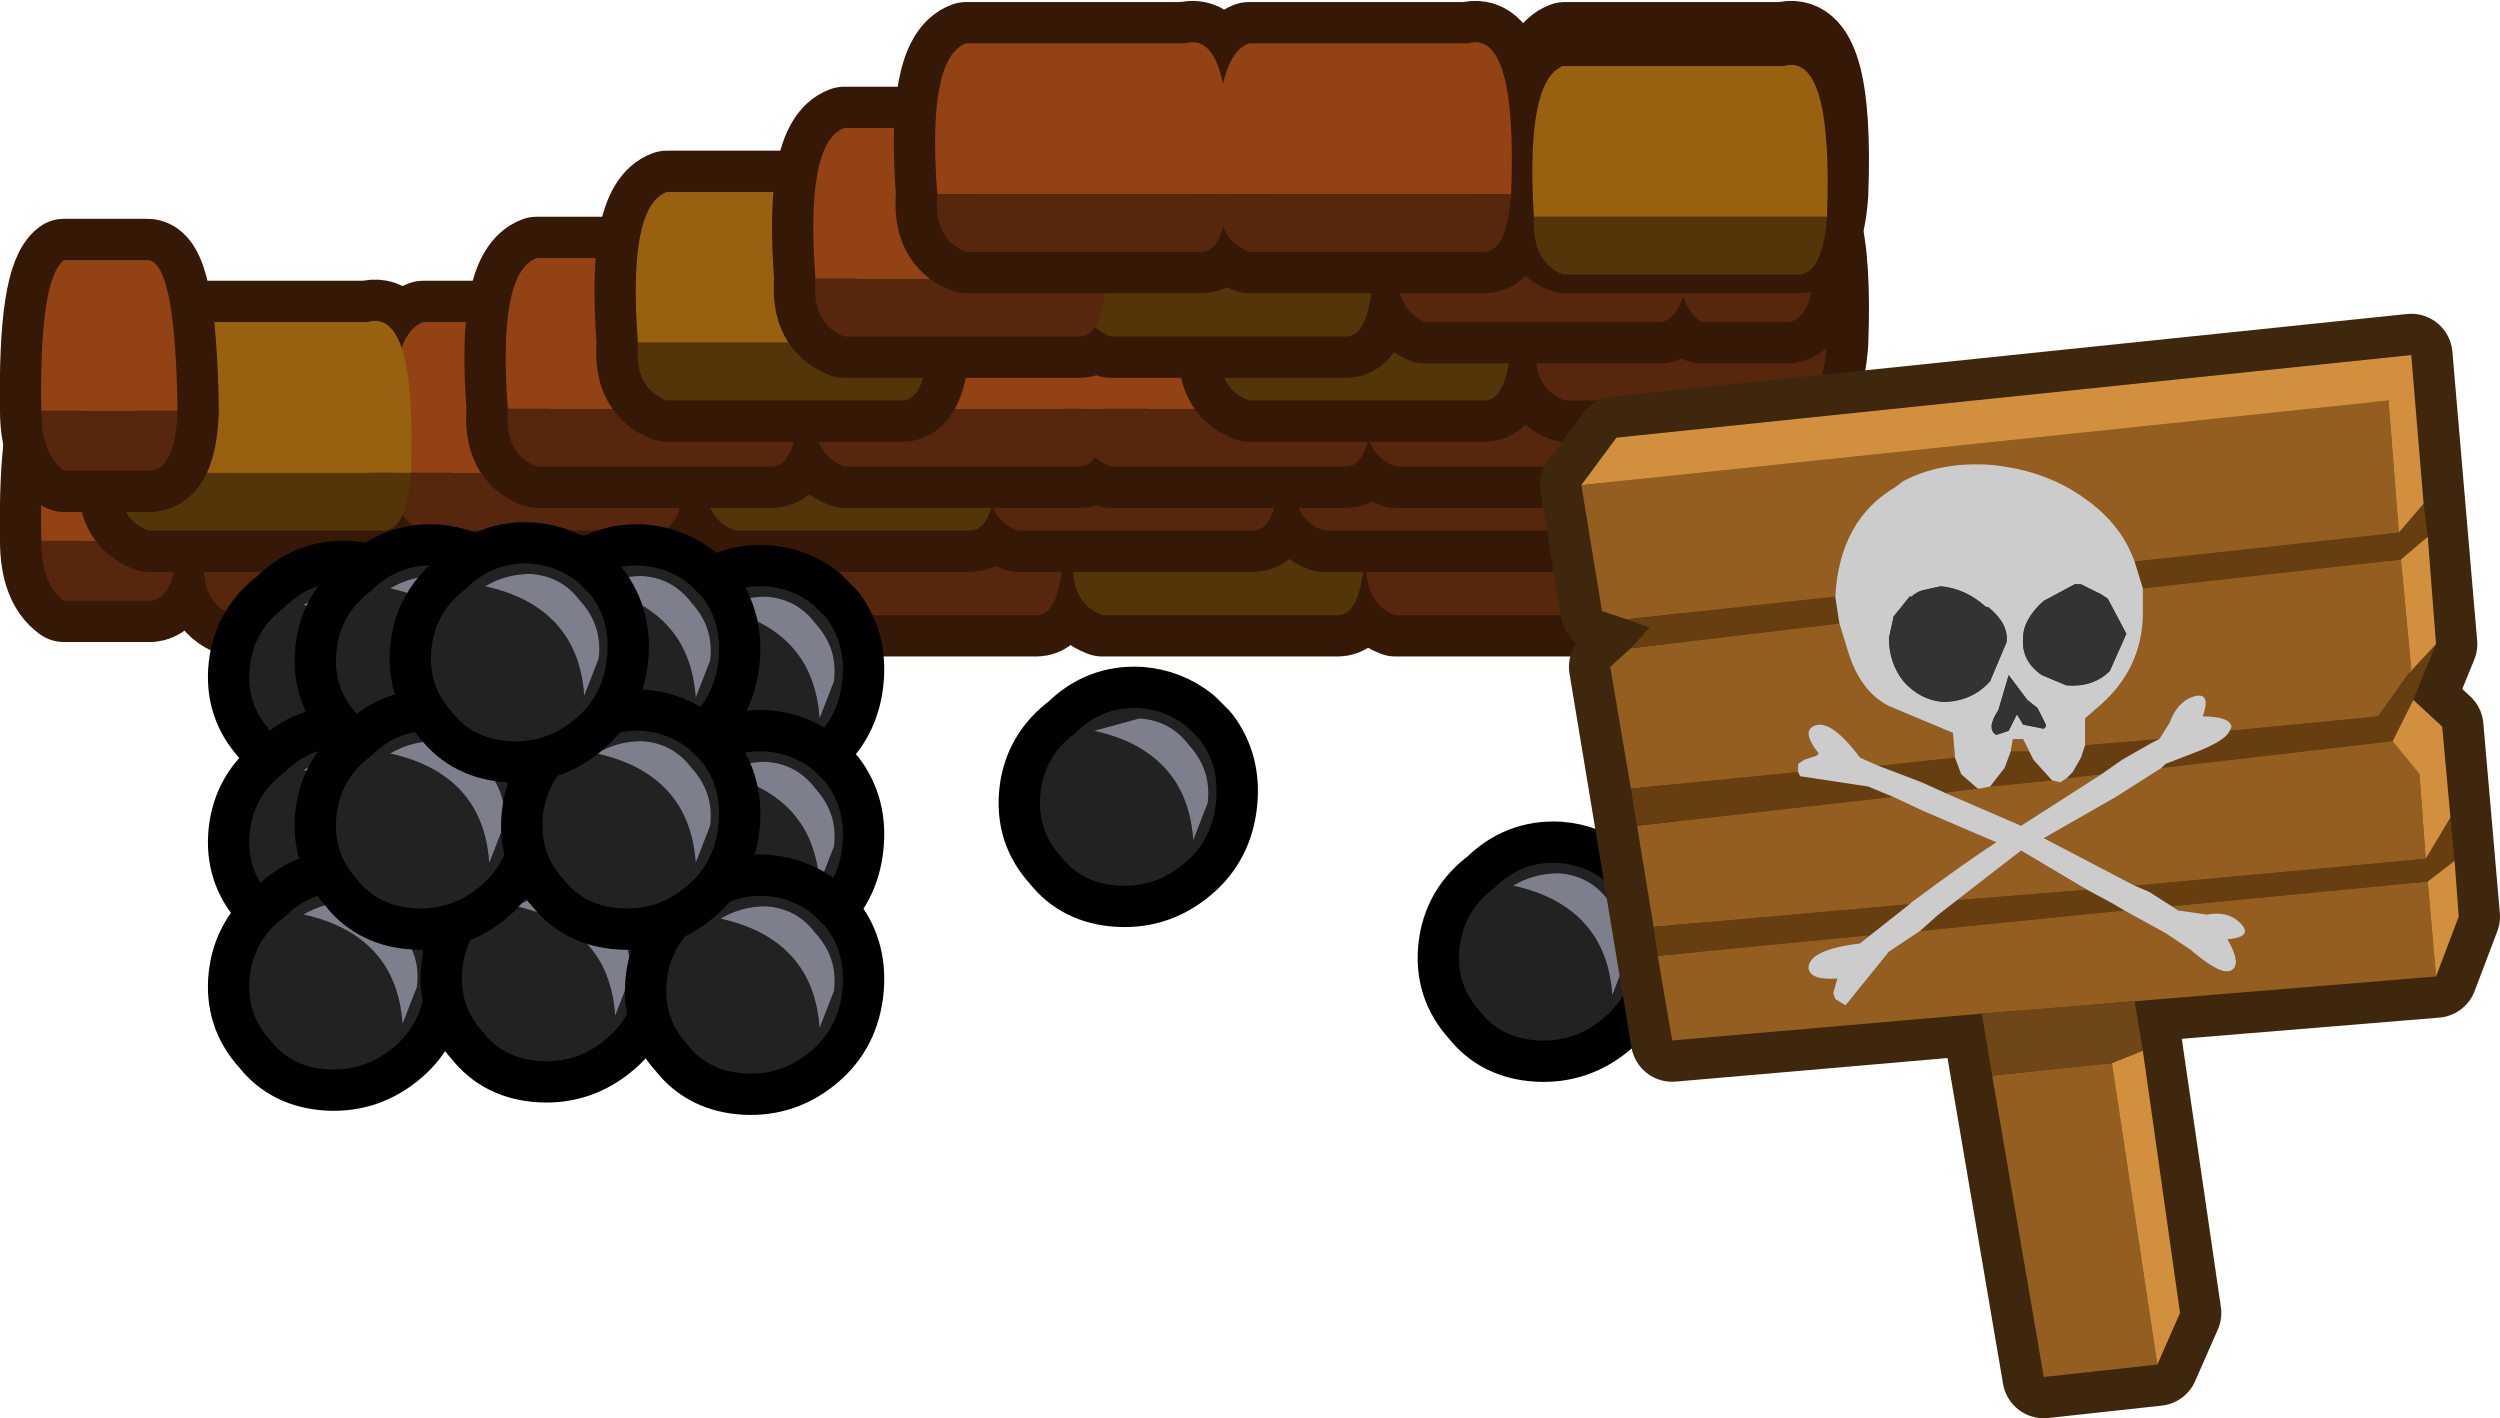 <?xml version="1.0" encoding="UTF-8" standalone="no"?>
<svg xmlns:xlink="http://www.w3.org/1999/xlink" height="34.35px" width="60.55px" xmlns="http://www.w3.org/2000/svg">
  <g transform="matrix(1.0, 0.0, 0.0, 1.0, -1.75, -28.9)">
    <path d="M41.9 42.4 Q41.8 43.8 41.25 43.8 L35.55 43.8 Q34.75 43.5 34.85 42.4 34.6 39.1 35.55 38.75 L40.85 38.75 Q42.05 38.4 41.9 42.4" fill="#934313" fill-rule="evenodd" stroke="none"/>
    <path d="M41.9 42.4 Q41.8 43.8 41.25 43.8 L35.55 43.8 Q34.75 43.5 34.85 42.4 34.6 39.1 35.55 38.75 L40.85 38.75 Q42.05 38.4 41.9 42.4 Z" fill="none" stroke="#351806" stroke-linecap="round" stroke-linejoin="round" stroke-width="2.0"/>
    <path d="M34.8 42.4 Q34.7 43.8 34.15 43.8 L28.45 43.8 Q27.65 43.5 27.75 42.4 27.5 39.1 28.45 38.75 L33.75 38.75 Q34.95 38.4 34.8 42.4" fill="#934313" fill-rule="evenodd" stroke="none"/>
    <path d="M34.8 42.4 Q34.7 43.8 34.15 43.8 L28.45 43.8 Q27.65 43.5 27.75 42.4 27.5 39.1 28.45 38.75 L33.75 38.75 Q34.95 38.4 34.8 42.4 Z" fill="none" stroke="#351806" stroke-linecap="round" stroke-linejoin="round" stroke-width="2.0"/>
    <path d="M21.1 42.4 Q21.0 43.8 20.45 43.8 L14.75 43.8 Q13.95 43.5 14.05 42.4 13.8 39.1 14.75 38.75 L20.05 38.75 Q21.25 38.4 21.1 42.4" fill="#934313" fill-rule="evenodd" stroke="none"/>
    <path d="M21.1 42.4 Q21.0 43.8 20.45 43.8 L14.75 43.8 Q13.95 43.5 14.05 42.4 13.8 39.1 14.75 38.75 L20.05 38.75 Q21.25 38.4 21.1 42.4 Z" fill="none" stroke="#351806" stroke-linecap="round" stroke-linejoin="round" stroke-width="2.0"/>
    <path d="M27.5 42.4 Q27.4 43.8 26.85 43.8 L21.15 43.8 Q20.35 43.5 20.45 42.4 20.2 39.1 21.15 38.75 L26.45 38.75 Q27.65 38.4 27.5 42.4" fill="#934313" fill-rule="evenodd" stroke="none"/>
    <path d="M27.5 42.4 Q27.4 43.8 26.85 43.8 L21.15 43.8 Q20.35 43.5 20.45 42.4 20.2 39.1 21.15 38.75 L26.45 38.75 Q27.65 38.4 27.5 42.4 Z" fill="none" stroke="#351806" stroke-linecap="round" stroke-linejoin="round" stroke-width="2.0"/>
    <path d="M44.65 43.45 L42.55 43.45 Q42.0 43.05 42.0 42.0 41.95 38.8 42.55 38.35 L44.55 38.35 Q45.25 38.3 45.3 42.0 45.25 43.4 44.65 43.45" fill="#934313" fill-rule="evenodd" stroke="none"/>
    <path d="M44.65 43.45 L42.55 43.45 Q42.0 43.05 42.0 42.0 41.95 38.8 42.55 38.35 L44.55 38.35 Q45.25 38.3 45.3 42.0 45.25 43.4 44.65 43.45 Z" fill="none" stroke="#351806" stroke-linecap="round" stroke-linejoin="round" stroke-width="2.0"/>
    <path d="M13.75 42.4 Q13.65 43.8 13.1 43.8 L7.4 43.8 Q6.6 43.5 6.7 42.4 6.45 39.1 7.4 38.75 L12.7 38.75 Q13.9 38.4 13.75 42.4" fill="#934313" fill-rule="evenodd" stroke="none"/>
    <path d="M13.75 42.4 Q13.65 43.8 13.1 43.8 L7.4 43.8 Q6.6 43.5 6.7 42.4 6.45 39.1 7.4 38.75 L12.7 38.75 Q13.9 38.4 13.75 42.4 Z" fill="none" stroke="#351806" stroke-linecap="round" stroke-linejoin="round" stroke-width="2.0"/>
    <path d="M5.4 43.45 L3.3 43.45 Q2.75 43.05 2.75 42.0 2.7 38.8 3.3 38.35 L5.3 38.35 Q6.0 38.3 6.05 42.0 6.0 43.4 5.4 43.45" fill="#934313" fill-rule="evenodd" stroke="none"/>
    <path d="M5.4 43.45 L3.3 43.45 Q2.75 43.05 2.75 42.0 2.7 38.8 3.3 38.35 L5.3 38.35 Q6.0 38.3 6.05 42.0 6.0 43.4 5.4 43.45 Z" fill="none" stroke="#351806" stroke-linecap="round" stroke-linejoin="round" stroke-width="2.0"/>
    <path d="M41.9 42.4 Q41.8 43.8 41.25 43.8 L35.55 43.8 Q34.75 43.5 34.85 42.4 L41.9 42.4" fill="#56270c" fill-rule="evenodd" stroke="none"/>
    <path d="M34.85 42.4 Q34.6 39.1 35.55 38.75 L40.85 38.75 Q42.05 38.4 41.9 42.4 L34.85 42.4" fill="#934313" fill-rule="evenodd" stroke="none"/>
    <path d="M34.8 42.4 Q34.7 43.8 34.15 43.8 L28.45 43.8 Q27.65 43.5 27.75 42.4 L34.8 42.4" fill="#533509" fill-rule="evenodd" stroke="none"/>
    <path d="M27.75 42.4 Q27.5 39.1 28.45 38.75 L33.75 38.75 Q34.95 38.4 34.8 42.4 L27.75 42.4" fill="#97610f" fill-rule="evenodd" stroke="none"/>
    <path d="M21.1 42.4 Q21.0 43.8 20.45 43.8 L14.75 43.8 Q13.95 43.5 14.05 42.4 L21.1 42.4" fill="#533509" fill-rule="evenodd" stroke="none"/>
    <path d="M14.05 42.4 Q13.8 39.1 14.75 38.75 L20.05 38.75 Q21.25 38.4 21.1 42.4 L14.05 42.4" fill="#97610f" fill-rule="evenodd" stroke="none"/>
    <path d="M27.5 42.4 Q27.4 43.8 26.85 43.8 L21.15 43.8 Q20.35 43.5 20.45 42.4 L27.5 42.4" fill="#56270c" fill-rule="evenodd" stroke="none"/>
    <path d="M20.45 42.4 Q20.2 39.1 21.15 38.75 L26.45 38.75 Q27.65 38.4 27.5 42.4 L20.45 42.4" fill="#934313" fill-rule="evenodd" stroke="none"/>
    <path d="M45.3 42.0 Q45.25 43.4 44.65 43.45 L42.55 43.45 Q42.0 43.05 42.0 42.0 L45.3 42.0" fill="#56270c" fill-rule="evenodd" stroke="none"/>
    <path d="M42.0 42.0 Q41.95 38.8 42.55 38.35 L44.55 38.35 Q45.25 38.3 45.3 42.0 L42.0 42.0" fill="#934313" fill-rule="evenodd" stroke="none"/>
    <path d="M13.75 42.4 Q13.65 43.8 13.1 43.8 L7.4 43.8 Q6.6 43.5 6.7 42.4 L13.75 42.4" fill="#56270c" fill-rule="evenodd" stroke="none"/>
    <path d="M6.7 42.4 Q6.45 39.1 7.4 38.75 L12.7 38.75 Q13.9 38.4 13.75 42.4 L6.7 42.4" fill="#934313" fill-rule="evenodd" stroke="none"/>
    <path d="M6.05 42.0 Q6.0 43.4 5.4 43.45 L3.3 43.45 Q2.75 43.05 2.75 42.0 L6.05 42.0" fill="#56270c" fill-rule="evenodd" stroke="none"/>
    <path d="M2.75 42.0 Q2.7 38.8 3.3 38.35 L5.3 38.35 Q6.0 38.3 6.05 42.0 L2.75 42.0" fill="#934313" fill-rule="evenodd" stroke="none"/>
    <path d="M45.2 40.35 Q45.1 41.75 44.65 41.75 L40.3 41.75 Q39.7 41.45 39.75 40.35 39.55 37.05 40.3 36.7 L44.4 36.7 Q45.3 36.35 45.2 40.35" fill="#934313" fill-rule="evenodd" stroke="none"/>
    <path d="M45.2 40.35 Q45.1 41.75 44.65 41.75 L40.3 41.75 Q39.7 41.45 39.75 40.35 39.55 37.05 40.3 36.7 L44.4 36.7 Q45.3 36.35 45.2 40.35 Z" fill="none" stroke="#351806" stroke-linecap="round" stroke-linejoin="round" stroke-width="2.0"/>
    <path d="M40.15 40.35 Q40.05 41.75 39.5 41.75 L33.8 41.75 Q33.0 41.45 33.1 40.35 32.85 37.05 33.8 36.7 L39.1 36.7 Q40.3 36.35 40.15 40.35" fill="#934313" fill-rule="evenodd" stroke="none"/>
    <path d="M40.15 40.35 Q40.05 41.75 39.5 41.75 L33.8 41.75 Q33.0 41.45 33.1 40.35 32.85 37.05 33.8 36.7 L39.1 36.7 Q40.3 36.35 40.15 40.35 Z" fill="none" stroke="#351806" stroke-linecap="round" stroke-linejoin="round" stroke-width="2.0"/>
    <path d="M32.75 40.35 Q32.65 41.75 32.1 41.75 L26.4 41.75 Q25.6 41.45 25.7 40.35 25.45 37.05 26.4 36.7 L31.7 36.7 Q32.9 36.35 32.75 40.35" fill="#934313" fill-rule="evenodd" stroke="none"/>
    <path d="M32.75 40.35 Q32.65 41.75 32.1 41.75 L26.4 41.75 Q25.6 41.45 25.7 40.35 25.45 37.05 26.4 36.7 L31.7 36.7 Q32.9 36.35 32.75 40.35 Z" fill="none" stroke="#351806" stroke-linecap="round" stroke-linejoin="round" stroke-width="2.0"/>
    <path d="M18.35 40.35 Q18.25 41.75 17.7 41.75 L12.0 41.75 Q11.2 41.45 11.3 40.35 11.05 37.05 12.0 36.7 L17.3 36.7 Q18.5 36.35 18.35 40.35" fill="#934313" fill-rule="evenodd" stroke="none"/>
    <path d="M18.35 40.35 Q18.25 41.75 17.7 41.75 L12.0 41.75 Q11.2 41.45 11.3 40.35 11.05 37.05 12.0 36.7 L17.3 36.7 Q18.5 36.35 18.35 40.35 Z" fill="none" stroke="#351806" stroke-linecap="round" stroke-linejoin="round" stroke-width="2.0"/>
    <path d="M25.9 40.35 Q25.8 41.75 25.25 41.75 L19.55 41.75 Q18.75 41.45 18.85 40.35 18.6 37.05 19.55 36.7 L24.85 36.7 Q26.05 36.35 25.9 40.35" fill="#934313" fill-rule="evenodd" stroke="none"/>
    <path d="M25.9 40.35 Q25.8 41.75 25.25 41.75 L19.55 41.75 Q18.75 41.45 18.85 40.35 18.6 37.05 19.55 36.7 L24.85 36.7 Q26.05 36.35 25.9 40.35 Z" fill="none" stroke="#351806" stroke-linecap="round" stroke-linejoin="round" stroke-width="2.0"/>
    <path d="M11.7 40.35 Q11.6 41.75 11.05 41.75 L5.35 41.75 Q4.55 41.45 4.65 40.35 4.4 37.05 5.35 36.7 L10.65 36.7 Q11.85 36.35 11.7 40.35" fill="#934313" fill-rule="evenodd" stroke="none"/>
    <path d="M11.7 40.35 Q11.6 41.75 11.05 41.75 L5.35 41.75 Q4.55 41.45 4.65 40.35 4.4 37.05 5.35 36.7 L10.65 36.7 Q11.85 36.35 11.7 40.35 Z" fill="none" stroke="#351806" stroke-linecap="round" stroke-linejoin="round" stroke-width="2.0"/>
    <path d="M45.2 40.35 Q45.1 41.75 44.65 41.75 L40.3 41.75 Q39.7 41.45 39.75 40.35 L45.2 40.35" fill="#56270c" fill-rule="evenodd" stroke="none"/>
    <path d="M39.75 40.35 Q39.55 37.05 40.3 36.7 L44.4 36.7 Q45.3 36.35 45.2 40.35 L39.75 40.35" fill="#934313" fill-rule="evenodd" stroke="none"/>
    <path d="M40.15 40.35 Q40.05 41.75 39.5 41.75 L33.8 41.75 Q33.0 41.45 33.1 40.35 L40.15 40.35" fill="#56270c" fill-rule="evenodd" stroke="none"/>
    <path d="M33.1 40.35 Q32.85 37.05 33.8 36.7 L39.1 36.7 Q40.3 36.35 40.15 40.35 L33.1 40.35" fill="#934313" fill-rule="evenodd" stroke="none"/>
    <path d="M32.75 40.35 Q32.65 41.75 32.1 41.75 L26.4 41.75 Q25.6 41.45 25.7 40.35 L32.75 40.35" fill="#56270c" fill-rule="evenodd" stroke="none"/>
    <path d="M25.7 40.35 Q25.45 37.05 26.4 36.7 L31.7 36.7 Q32.9 36.35 32.75 40.35 L25.7 40.35" fill="#934313" fill-rule="evenodd" stroke="none"/>
    <path d="M18.35 40.35 Q18.25 41.75 17.7 41.75 L12.0 41.75 Q11.2 41.45 11.3 40.35 L18.35 40.35" fill="#56270c" fill-rule="evenodd" stroke="none"/>
    <path d="M11.3 40.35 Q11.05 37.05 12.0 36.7 L17.3 36.7 Q18.5 36.35 18.35 40.35 L11.3 40.35" fill="#934313" fill-rule="evenodd" stroke="none"/>
    <path d="M25.9 40.35 Q25.8 41.75 25.25 41.75 L19.55 41.75 Q18.75 41.45 18.85 40.35 L25.9 40.35" fill="#533509" fill-rule="evenodd" stroke="none"/>
    <path d="M18.85 40.35 Q18.6 37.05 19.55 36.7 L24.85 36.7 Q26.05 36.35 25.9 40.35 L18.85 40.35" fill="#97610f" fill-rule="evenodd" stroke="none"/>
    <path d="M11.7 40.35 Q11.6 41.75 11.05 41.75 L5.35 41.75 Q4.55 41.45 4.65 40.35 L11.7 40.35" fill="#533509" fill-rule="evenodd" stroke="none"/>
    <path d="M4.65 40.35 Q4.4 37.05 5.35 36.7 L10.65 36.7 Q11.85 36.35 11.7 40.35 L4.65 40.35" fill="#97610f" fill-rule="evenodd" stroke="none"/>
    <path d="M41.9 38.8 Q41.8 40.2 41.25 40.2 L35.55 40.2 Q34.75 39.9 34.85 38.8 34.6 35.5 35.55 35.15 L40.85 35.15 Q42.05 34.8 41.9 38.8" fill="#934313" fill-rule="evenodd" stroke="none"/>
    <path d="M41.9 38.8 Q41.8 40.2 41.25 40.2 L35.55 40.2 Q34.75 39.9 34.85 38.8 34.6 35.5 35.55 35.15 L40.85 35.15 Q42.05 34.8 41.9 38.8 Z" fill="none" stroke="#351806" stroke-linecap="round" stroke-linejoin="round" stroke-width="2.0"/>
    <path d="M35.0 38.8 Q34.9 40.2 34.35 40.2 L28.65 40.2 Q27.85 39.9 27.95 38.8 27.7 35.5 28.65 35.15 L33.95 35.15 Q35.15 34.8 35.0 38.8" fill="#934313" fill-rule="evenodd" stroke="none"/>
    <path d="M35.0 38.8 Q34.9 40.2 34.35 40.2 L28.65 40.2 Q27.85 39.9 27.95 38.8 27.7 35.5 28.65 35.15 L33.95 35.15 Q35.15 34.8 35.0 38.8 Z" fill="none" stroke="#351806" stroke-linecap="round" stroke-linejoin="round" stroke-width="2.0"/>
    <path d="M21.1 38.8 Q21.0 40.2 20.45 40.2 L14.75 40.2 Q13.95 39.9 14.05 38.8 13.8 35.5 14.75 35.15 L20.05 35.15 Q21.25 34.8 21.1 38.8" fill="#934313" fill-rule="evenodd" stroke="none"/>
    <path d="M21.1 38.8 Q21.0 40.2 20.45 40.2 L14.75 40.2 Q13.95 39.9 14.05 38.8 13.8 35.5 14.75 35.15 L20.05 35.15 Q21.25 34.8 21.1 38.8 Z" fill="none" stroke="#351806" stroke-linecap="round" stroke-linejoin="round" stroke-width="2.0"/>
    <path d="M28.55 38.8 Q28.45 40.2 27.9 40.2 L22.2 40.2 Q21.4 39.9 21.5 38.8 21.25 35.5 22.2 35.15 L27.5 35.15 Q28.7 34.8 28.55 38.8" fill="#934313" fill-rule="evenodd" stroke="none"/>
    <path d="M28.55 38.8 Q28.45 40.2 27.9 40.2 L22.2 40.2 Q21.4 39.9 21.5 38.8 21.25 35.5 22.2 35.15 L27.5 35.15 Q28.7 34.8 28.55 38.8 Z" fill="none" stroke="#351806" stroke-linecap="round" stroke-linejoin="round" stroke-width="2.0"/>
    <path d="M5.4 40.3 L3.3 40.3 Q2.75 39.9 2.75 38.85 2.7 35.65 3.3 35.2 L5.3 35.2 Q6.0 35.15 6.05 38.85 6.0 40.25 5.4 40.3" fill="#934313" fill-rule="evenodd" stroke="none"/>
    <path d="M5.4 40.3 L3.3 40.3 Q2.75 39.9 2.75 38.85 2.7 35.65 3.3 35.2 L5.3 35.2 Q6.0 35.15 6.05 38.85 6.0 40.25 5.4 40.3 Z" fill="none" stroke="#351806" stroke-linecap="round" stroke-linejoin="round" stroke-width="2.0"/>
    <path d="M41.9 38.8 Q41.8 40.2 41.25 40.2 L35.55 40.2 Q34.75 39.9 34.85 38.8 L41.9 38.8" fill="#56270c" fill-rule="evenodd" stroke="none"/>
    <path d="M34.85 38.8 Q34.6 35.5 35.55 35.15 L40.85 35.15 Q42.05 34.8 41.9 38.8 L34.85 38.8" fill="#934313" fill-rule="evenodd" stroke="none"/>
    <path d="M35.0 38.8 Q34.9 40.2 34.35 40.2 L28.65 40.2 Q27.85 39.9 27.95 38.8 L35.0 38.8" fill="#56270c" fill-rule="evenodd" stroke="none"/>
    <path d="M27.95 38.8 Q27.7 35.5 28.65 35.15 L33.95 35.15 Q35.15 34.8 35.0 38.8 L27.95 38.8" fill="#934313" fill-rule="evenodd" stroke="none"/>
    <path d="M21.1 38.8 Q21.0 40.2 20.45 40.2 L14.75 40.2 Q13.95 39.9 14.05 38.8 L21.1 38.8" fill="#56270c" fill-rule="evenodd" stroke="none"/>
    <path d="M14.05 38.8 Q13.8 35.5 14.75 35.15 L20.05 35.15 Q21.25 34.8 21.1 38.8 L14.05 38.8" fill="#934313" fill-rule="evenodd" stroke="none"/>
    <path d="M28.55 38.8 Q28.45 40.2 27.9 40.2 L22.2 40.2 Q21.4 39.9 21.5 38.8 L28.55 38.8" fill="#56270c" fill-rule="evenodd" stroke="none"/>
    <path d="M21.5 38.8 Q21.25 35.5 22.2 35.15 L27.5 35.15 Q28.7 34.8 28.55 38.8 L21.5 38.8" fill="#934313" fill-rule="evenodd" stroke="none"/>
    <path d="M46.0 37.2 Q45.9 38.6 45.35 38.6 L39.65 38.6 Q38.85 38.3 38.95 37.2 L46.0 37.2" fill="#56270c" fill-rule="evenodd" stroke="none"/>
    <path d="M38.95 37.2 Q38.7 33.9 39.65 33.55 L44.95 33.55 Q46.15 33.2 46.0 37.2 L38.95 37.2" fill="#934313" fill-rule="evenodd" stroke="none"/>
    <path d="M38.95 37.2 Q38.7 33.9 39.65 33.55 L44.95 33.55 Q46.15 33.2 46.0 37.2 45.9 38.6 45.35 38.6 L39.65 38.6 Q38.85 38.3 38.95 37.2 L46.0 37.2" fill="none" stroke="#351806" stroke-linecap="round" stroke-linejoin="round" stroke-width="2.0"/>
    <path d="M38.35 37.2 Q38.25 38.6 37.7 38.6 L32.0 38.6 Q31.2 38.3 31.3 37.2 L38.35 37.2" fill="#56270c" fill-rule="evenodd" stroke="none"/>
    <path d="M31.3 37.2 Q31.05 33.9 32.0 33.55 L37.3 33.55 Q38.5 33.2 38.35 37.2 L31.3 37.2" fill="#934313" fill-rule="evenodd" stroke="none"/>
    <path d="M31.3 37.2 Q31.05 33.9 32.0 33.55 L37.3 33.55 Q38.5 33.2 38.35 37.2 38.25 38.6 37.7 38.6 L32.0 38.6 Q31.2 38.3 31.3 37.2 L38.35 37.2" fill="none" stroke="#351806" stroke-linecap="round" stroke-linejoin="round" stroke-width="2.0"/>
    <path d="M24.25 37.2 Q24.15 38.6 23.6 38.6 L17.9 38.6 Q17.1 38.3 17.2 37.2 L24.25 37.2" fill="#56270c" fill-rule="evenodd" stroke="none"/>
    <path d="M17.2 37.2 Q16.95 33.9 17.9 33.55 L23.2 33.55 Q24.4 33.2 24.25 37.2 L17.2 37.2" fill="#934313" fill-rule="evenodd" stroke="none"/>
    <path d="M17.2 37.2 Q16.95 33.9 17.9 33.55 L23.2 33.55 Q24.4 33.2 24.25 37.2 24.15 38.6 23.6 38.6 L17.9 38.6 Q17.1 38.3 17.2 37.2 L24.25 37.2" fill="none" stroke="#351806" stroke-linecap="round" stroke-linejoin="round" stroke-width="2.0"/>
    <path d="M46.0 37.2 Q45.9 38.6 45.35 38.6 L39.65 38.6 Q38.85 38.3 38.95 37.2 L46.0 37.2" fill="#56270c" fill-rule="evenodd" stroke="none"/>
    <path d="M38.95 37.2 Q38.7 33.9 39.65 33.55 L44.95 33.55 Q46.15 33.2 46.0 37.2 L38.95 37.2" fill="#934313" fill-rule="evenodd" stroke="none"/>
    <path d="M38.35 37.2 Q38.25 38.6 37.7 38.6 L32.0 38.6 Q31.2 38.3 31.3 37.2 L38.35 37.2" fill="#533509" fill-rule="evenodd" stroke="none"/>
    <path d="M31.3 37.2 Q31.05 33.9 32.0 33.55 L37.3 33.55 Q38.5 33.2 38.35 37.2 L31.3 37.2" fill="#97610f" fill-rule="evenodd" stroke="none"/>
    <path d="M17.2 37.2 Q16.95 33.9 17.9 33.55 L23.2 33.55 Q24.4 33.2 24.25 37.2 L17.2 37.2" fill="#97610f" fill-rule="evenodd" stroke="none"/>
    <path d="M24.25 37.2 Q24.15 38.6 23.6 38.6 L17.9 38.6 Q17.1 38.3 17.2 37.2 L24.25 37.2" fill="#533509" fill-rule="evenodd" stroke="none"/>
    <path d="M42.65 35.25 Q42.55 36.65 41.95 36.7 L36.25 36.7 Q35.5 36.35 35.6 35.25 35.35 31.95 36.25 31.6 L41.6 31.6 Q42.8 31.25 42.65 35.25" fill="#934313" fill-rule="evenodd" stroke="none"/>
    <path d="M42.65 35.25 Q42.55 36.65 41.95 36.7 L36.25 36.7 Q35.5 36.35 35.6 35.25 35.35 31.95 36.25 31.6 L41.6 31.6 Q42.8 31.25 42.65 35.25 Z" fill="none" stroke="#351806" stroke-linecap="round" stroke-linejoin="round" stroke-width="2.0"/>
    <path d="M35.0 35.65 Q34.9 37.05 34.35 37.05 L28.65 37.05 Q27.85 36.75 27.95 35.65 27.7 32.35 28.65 32.0 L33.95 32.0 Q35.15 31.65 35.0 35.65" fill="#934313" fill-rule="evenodd" stroke="none"/>
    <path d="M35.0 35.65 Q34.9 37.05 34.35 37.05 L28.65 37.05 Q27.85 36.75 27.95 35.65 27.7 32.35 28.65 32.0 L33.95 32.0 Q35.15 31.65 35.0 35.65 Z" fill="none" stroke="#351806" stroke-linecap="round" stroke-linejoin="round" stroke-width="2.0"/>
    <path d="M28.55 35.65 Q28.45 37.05 27.9 37.05 L22.2 37.05 Q21.4 36.75 21.5 35.65 21.25 32.35 22.2 32.0 L27.5 32.0 Q28.7 31.65 28.55 35.65" fill="#934313" fill-rule="evenodd" stroke="none"/>
    <path d="M28.55 35.65 Q28.45 37.05 27.9 37.05 L22.2 37.05 Q21.4 36.75 21.5 35.65 21.25 32.35 22.2 32.0 L27.5 32.0 Q28.7 31.65 28.55 35.65 Z" fill="none" stroke="#351806" stroke-linecap="round" stroke-linejoin="round" stroke-width="2.0"/>
    <path d="M45.05 36.7 L42.95 36.7 Q42.4 36.3 42.4 35.25 42.35 32.05 42.95 31.6 L44.95 31.6 Q45.65 31.55 45.7 35.25 45.65 36.65 45.05 36.7" fill="#934313" fill-rule="evenodd" stroke="none"/>
    <path d="M45.05 36.7 L42.95 36.7 Q42.4 36.3 42.4 35.25 42.35 32.05 42.95 31.6 L44.95 31.6 Q45.65 31.55 45.7 35.25 45.65 36.65 45.05 36.7 Z" fill="none" stroke="#351806" stroke-linecap="round" stroke-linejoin="round" stroke-width="2.0"/>
    <path d="M42.65 35.25 Q42.55 36.65 41.95 36.7 L36.25 36.7 Q35.5 36.35 35.6 35.25 L42.65 35.25" fill="#56270c" fill-rule="evenodd" stroke="none"/>
    <path d="M42.65 35.25 L35.6 35.25 Q35.35 31.95 36.25 31.6 L41.6 31.6 Q42.8 31.25 42.65 35.25" fill="#934313" fill-rule="evenodd" stroke="none"/>
    <path d="M35.0 35.65 Q34.9 37.05 34.35 37.05 L28.65 37.05 Q27.85 36.75 27.95 35.65 L35.0 35.65" fill="#533509" fill-rule="evenodd" stroke="none"/>
    <path d="M27.95 35.65 Q27.7 32.35 28.65 32.0 L33.95 32.0 Q35.15 31.65 35.0 35.65 L27.95 35.65" fill="#97610f" fill-rule="evenodd" stroke="none"/>
    <path d="M28.55 35.65 Q28.45 37.05 27.9 37.05 L22.2 37.05 Q21.4 36.75 21.5 35.65 L28.55 35.65" fill="#56270c" fill-rule="evenodd" stroke="none"/>
    <path d="M21.5 35.65 Q21.25 32.35 22.2 32.0 L27.5 32.0 Q28.7 31.65 28.55 35.65 L21.5 35.65" fill="#934313" fill-rule="evenodd" stroke="none"/>
    <path d="M45.7 35.25 Q45.65 36.65 45.05 36.7 L42.95 36.7 Q42.4 36.3 42.4 35.25 L45.7 35.25" fill="#56270c" fill-rule="evenodd" stroke="none"/>
    <path d="M42.4 35.25 Q42.35 32.05 42.95 31.6 L44.95 31.6 Q45.65 31.55 45.7 35.25 L42.4 35.25" fill="#934313" fill-rule="evenodd" stroke="none"/>
    <path d="M45.35 35.0 L39.65 35.0 Q38.85 34.7 38.95 33.6 38.7 30.3 39.65 29.95 L44.95 29.95 Q46.15 29.6 46.0 33.6 45.9 35.0 45.35 35.0" fill="#56270c" fill-rule="evenodd" stroke="none"/>
    <path d="M45.35 35.0 L39.65 35.0 Q38.85 34.7 38.95 33.6 38.7 30.3 39.65 29.95 L44.95 29.95 Q46.15 29.6 46.0 33.6 45.9 35.0 45.35 35.0 Z" fill="none" stroke="#351806" stroke-linecap="round" stroke-linejoin="round" stroke-width="2.0"/>
    <path d="M38.35 33.6 Q38.25 35.0 37.7 35.0 L32.0 35.0 Q31.2 34.7 31.3 33.6 31.05 30.3 32.0 29.95 L37.3 29.95 Q38.5 29.6 38.35 33.6" fill="#56270c" fill-rule="evenodd" stroke="none"/>
    <path d="M38.35 33.6 Q38.25 35.0 37.7 35.0 L32.0 35.0 Q31.2 34.7 31.3 33.6 31.05 30.3 32.0 29.95 L37.3 29.95 Q38.5 29.6 38.35 33.6 Z" fill="none" stroke="#351806" stroke-linecap="round" stroke-linejoin="round" stroke-width="2.0"/>
    <path d="M31.5 33.6 Q31.4 35.0 30.85 35.0 L25.15 35.0 Q24.35 34.7 24.45 33.6 24.2 30.3 25.15 29.95 L30.45 29.95 Q31.65 29.6 31.5 33.6" fill="#56270c" fill-rule="evenodd" stroke="none"/>
    <path d="M31.5 33.6 Q31.4 35.0 30.85 35.0 L25.15 35.0 Q24.35 34.7 24.45 33.6 24.2 30.3 25.15 29.95 L30.45 29.95 Q31.65 29.6 31.5 33.6 Z" fill="none" stroke="#351806" stroke-linecap="round" stroke-linejoin="round" stroke-width="2.0"/>
    <path d="M46.0 34.15 Q45.9 35.55 45.3 35.55 L39.6 35.55 Q38.85 35.25 38.9 34.15 L46.0 34.15" fill="#533509" fill-rule="evenodd" stroke="none"/>
    <path d="M38.9 34.15 Q38.7 30.85 39.6 30.5 L44.95 30.5 Q46.15 30.15 46.0 34.15 L38.9 34.15" fill="#97610f" fill-rule="evenodd" stroke="none"/>
    <path d="M31.3 33.6 Q31.05 30.3 32.0 29.95 L37.3 29.95 Q38.5 29.6 38.35 33.6 L31.3 33.6" fill="#934313" fill-rule="evenodd" stroke="none"/>
    <path d="M38.35 33.6 Q38.25 35.0 37.7 35.0 L32.0 35.0 Q31.2 34.7 31.3 33.6 L38.35 33.6" fill="#56270c" fill-rule="evenodd" stroke="none"/>
    <path d="M24.45 33.6 Q24.2 30.3 25.15 29.95 L30.45 29.95 Q31.65 29.6 31.5 33.6 L24.45 33.6" fill="#934313" fill-rule="evenodd" stroke="none"/>
    <path d="M31.5 33.6 Q31.4 35.0 30.85 35.0 L25.15 35.0 Q24.35 34.7 24.45 33.6 L31.5 33.6" fill="#56270c" fill-rule="evenodd" stroke="none"/>
    <path d="M6.05 38.85 Q6.0 40.25 5.4 40.3 L3.3 40.3 Q2.75 39.9 2.75 38.85 L6.05 38.85" fill="#56270c" fill-rule="evenodd" stroke="none"/>
    <path d="M2.75 38.85 Q2.7 35.65 3.3 35.2 L5.3 35.2 Q6.0 35.15 6.05 38.85 L2.75 38.85" fill="#934313" fill-rule="evenodd" stroke="none"/>
    <path d="M12.05 45.3 Q11.95 46.2 11.3 46.75 10.6 47.35 9.7 47.3 8.8 47.25 8.3 46.6 7.7 45.95 7.8 45.05 7.9 44.15 8.65 43.6 9.3 42.95 10.2 43.0 10.85 43.05 11.35 43.45 L11.65 43.75 Q12.15 44.4 12.05 45.3" fill="#232222" fill-rule="evenodd" stroke="none"/>
    <path d="M12.05 45.3 Q11.95 46.2 11.3 46.75 10.6 47.35 9.7 47.3 8.8 47.25 8.3 46.6 7.7 45.95 7.8 45.05 7.9 44.15 8.65 43.6 9.3 42.95 10.2 43.0 10.85 43.05 11.35 43.45 L11.65 43.75 Q12.15 44.4 12.05 45.3 Z" fill="none" stroke="#000000" stroke-linecap="round" stroke-linejoin="round" stroke-width="2.0"/>
    <path d="M10.2 43.25 Q9.6 43.25 9.1 43.55 11.35 44.05 11.5 46.2 L11.85 45.3 Q11.95 44.5 11.4 43.9 10.95 43.3 10.2 43.25 M11.35 43.45 L11.65 43.75 Q12.15 44.4 12.05 45.3 11.95 46.2 11.3 46.75 10.6 47.35 9.7 47.3 8.8 47.25 8.3 46.6 7.7 45.95 7.8 45.05 7.9 44.15 8.65 43.6 9.3 42.95 10.2 43.0 10.85 43.05 11.35 43.45" fill="#232222" fill-rule="evenodd" stroke="none"/>
    <path d="M10.2 43.25 Q10.95 43.3 11.4 43.9 11.95 44.5 11.85 45.3 L11.5 46.2 Q11.35 44.05 9.1 43.55 9.6 43.25 10.2 43.25" fill="#7e7f8c" fill-rule="evenodd" stroke="none"/>
    <path d="M16.45 46.55 Q15.75 47.15 14.85 47.1 13.95 47.05 13.45 46.4 12.85 45.75 12.95 44.85 13.05 43.95 13.8 43.4 14.45 42.75 15.35 42.8 16.0 42.85 16.5 43.25 L16.8 43.55 Q17.3 44.2 17.2 45.1 17.1 46.0 16.45 46.55" fill="#232222" fill-rule="evenodd" stroke="none"/>
    <path d="M16.45 46.55 Q15.75 47.15 14.85 47.1 13.95 47.05 13.45 46.4 12.85 45.75 12.95 44.85 13.05 43.95 13.8 43.4 14.45 42.75 15.35 42.8 16.0 42.85 16.5 43.25 L16.8 43.55 Q17.3 44.2 17.2 45.1 17.1 46.0 16.45 46.55 Z" fill="none" stroke="#000000" stroke-linecap="round" stroke-linejoin="round" stroke-width="2.0"/>
    <path d="M16.5 43.25 L16.8 43.55 Q17.3 44.2 17.2 45.1 17.1 46.0 16.45 46.55 15.75 47.15 14.85 47.1 13.95 47.05 13.45 46.4 12.85 45.75 12.95 44.85 13.05 43.95 13.8 43.4 14.45 42.75 15.35 42.8 16.0 42.85 16.5 43.25 M15.35 43.05 Q14.75 43.05 14.25 43.35 16.5 43.85 16.65 46.0 L17.0 45.1 Q17.1 44.3 16.55 43.7 16.1 43.1 15.35 43.05" fill="#232222" fill-rule="evenodd" stroke="none"/>
    <path d="M15.35 43.05 Q16.1 43.1 16.55 43.7 17.1 44.3 17.0 45.1 L16.65 46.0 Q16.5 43.85 14.25 43.35 14.75 43.05 15.35 43.05" fill="#7e7f8c" fill-rule="evenodd" stroke="none"/>
    <path d="M19.8 47.4 Q18.9 47.35 18.4 46.7 17.8 46.05 17.9 45.15 18.0 44.25 18.75 43.7 19.4 43.05 20.3 43.1 20.95 43.15 21.45 43.55 L21.75 43.85 Q22.25 44.5 22.15 45.4 22.05 46.3 21.4 46.85 20.7 47.45 19.8 47.4" fill="#232222" fill-rule="evenodd" stroke="none"/>
    <path d="M19.8 47.4 Q18.9 47.35 18.4 46.7 17.8 46.05 17.9 45.15 18.0 44.25 18.75 43.7 19.4 43.05 20.3 43.1 20.95 43.15 21.45 43.55 L21.75 43.85 Q22.25 44.5 22.15 45.4 22.05 46.3 21.4 46.85 20.7 47.45 19.8 47.4 Z" fill="none" stroke="#000000" stroke-linecap="round" stroke-linejoin="round" stroke-width="2.0"/>
    <path d="M20.3 43.35 Q19.7 43.35 19.2 43.65 21.45 44.15 21.6 46.3 L21.95 45.4 Q22.05 44.6 21.5 44.0 21.05 43.4 20.3 43.35 M21.45 43.55 L21.75 43.85 Q22.25 44.5 22.15 45.4 22.05 46.3 21.4 46.85 20.7 47.45 19.8 47.4 18.9 47.35 18.4 46.7 17.8 46.05 17.9 45.15 18.0 44.25 18.75 43.7 19.4 43.05 20.3 43.1 20.95 43.15 21.45 43.55" fill="#232222" fill-rule="evenodd" stroke="none"/>
    <path d="M20.3 43.35 Q21.05 43.4 21.5 44.0 22.05 44.6 21.95 45.4 L21.6 46.3 Q21.45 44.15 19.2 43.65 19.7 43.35 20.3 43.35" fill="#7e7f8c" fill-rule="evenodd" stroke="none"/>
    <path d="M11.65 47.75 Q12.15 48.4 12.05 49.3 11.95 50.2 11.3 50.75 10.6 51.35 9.7 51.3 8.8 51.25 8.3 50.6 7.7 49.95 7.8 49.05 7.9 48.15 8.65 47.6 9.3 46.95 10.2 47.0 10.85 47.05 11.35 47.45 L11.65 47.75" fill="#232222" fill-rule="evenodd" stroke="none"/>
    <path d="M11.65 47.75 Q12.15 48.4 12.05 49.3 11.95 50.2 11.3 50.75 10.6 51.35 9.7 51.3 8.8 51.25 8.3 50.6 7.7 49.95 7.8 49.05 7.9 48.15 8.65 47.6 9.3 46.95 10.2 47.0 10.85 47.05 11.35 47.45 L11.65 47.75 Z" fill="none" stroke="#000000" stroke-linecap="round" stroke-linejoin="round" stroke-width="2.0"/>
    <path d="M11.35 47.45 L11.65 47.75 Q12.15 48.4 12.05 49.3 11.95 50.2 11.3 50.75 10.6 51.35 9.7 51.3 8.8 51.25 8.3 50.6 7.7 49.95 7.8 49.05 7.9 48.15 8.65 47.6 9.3 46.95 10.2 47.0 10.85 47.05 11.35 47.45 M10.2 47.25 Q9.6 47.25 9.1 47.55 11.35 48.05 11.5 50.2 L11.85 49.3 Q11.95 48.5 11.4 47.9 10.95 47.3 10.2 47.25" fill="#232222" fill-rule="evenodd" stroke="none"/>
    <path d="M10.2 47.25 Q10.95 47.3 11.4 47.9 11.95 48.5 11.85 49.3 L11.5 50.2 Q11.35 48.05 9.1 47.55 9.6 47.25 10.2 47.25" fill="#7e7f8c" fill-rule="evenodd" stroke="none"/>
    <path d="M17.2 49.1 Q17.1 50.0 16.45 50.55 15.75 51.15 14.85 51.1 13.95 51.05 13.45 50.4 12.85 49.75 12.95 48.85 13.05 47.95 13.8 47.4 14.45 46.75 15.35 46.8 16.0 46.85 16.5 47.25 L16.8 47.55 Q17.3 48.2 17.2 49.1" fill="#232222" fill-rule="evenodd" stroke="none"/>
    <path d="M17.2 49.1 Q17.1 50.0 16.45 50.55 15.75 51.15 14.85 51.1 13.95 51.05 13.45 50.4 12.85 49.75 12.95 48.85 13.05 47.95 13.8 47.4 14.45 46.75 15.35 46.8 16.0 46.85 16.5 47.25 L16.8 47.55 Q17.3 48.2 17.2 49.1 Z" fill="none" stroke="#000000" stroke-linecap="round" stroke-linejoin="round" stroke-width="2.0"/>
    <path d="M15.35 47.05 Q14.75 47.05 14.25 47.35 16.5 47.85 16.65 50.0 L17.0 49.1 Q17.1 48.3 16.55 47.7 16.1 47.1 15.35 47.05 M16.5 47.25 L16.8 47.55 Q17.3 48.2 17.2 49.1 17.1 50.0 16.45 50.55 15.75 51.15 14.85 51.1 13.95 51.05 13.45 50.4 12.85 49.75 12.95 48.85 13.05 47.95 13.8 47.4 14.45 46.75 15.35 46.8 16.0 46.85 16.5 47.25" fill="#232222" fill-rule="evenodd" stroke="none"/>
    <path d="M15.35 47.05 Q16.1 47.1 16.55 47.7 17.1 48.3 17.0 49.1 L16.65 50.0 Q16.5 47.85 14.25 47.35 14.75 47.05 15.35 47.05" fill="#7e7f8c" fill-rule="evenodd" stroke="none"/>
    <path d="M21.4 50.85 Q20.7 51.45 19.8 51.4 18.9 51.35 18.4 50.7 17.8 50.05 17.9 49.15 18.0 48.25 18.75 47.7 19.4 47.05 20.3 47.1 20.95 47.15 21.45 47.55 L21.75 47.85 Q22.25 48.5 22.15 49.4 22.05 50.3 21.4 50.85" fill="#232222" fill-rule="evenodd" stroke="none"/>
    <path d="M21.4 50.85 Q20.7 51.45 19.8 51.4 18.9 51.35 18.4 50.7 17.8 50.05 17.9 49.15 18.0 48.25 18.75 47.7 19.4 47.05 20.3 47.1 20.95 47.15 21.45 47.55 L21.75 47.85 Q22.25 48.5 22.15 49.4 22.05 50.3 21.4 50.85 Z" fill="none" stroke="#000000" stroke-linecap="round" stroke-linejoin="round" stroke-width="2.0"/>
    <path d="M21.45 47.55 L21.75 47.85 Q22.25 48.5 22.15 49.4 22.05 50.3 21.4 50.85 20.7 51.45 19.8 51.4 18.9 51.35 18.4 50.7 17.8 50.05 17.9 49.15 18.0 48.25 18.75 47.7 19.4 47.05 20.3 47.1 20.95 47.15 21.45 47.55 M20.3 47.35 Q19.7 47.35 19.2 47.65 21.45 48.15 21.6 50.3 L21.95 49.4 Q22.05 48.6 21.5 48.0 21.05 47.4 20.3 47.35" fill="#232222" fill-rule="evenodd" stroke="none"/>
    <path d="M20.3 47.35 Q21.05 47.4 21.5 48.0 22.05 48.6 21.95 49.4 L21.6 50.3 Q21.45 48.15 19.2 47.65 19.7 47.35 20.3 47.35" fill="#7e7f8c" fill-rule="evenodd" stroke="none"/>
    <path d="M11.35 50.95 L11.65 51.25 Q12.15 51.9 12.05 52.8 11.95 53.7 11.3 54.25 10.6 54.85 9.7 54.8 8.8 54.75 8.3 54.1 7.7 53.45 7.8 52.55 7.9 51.65 8.65 51.1 9.3 50.45 10.2 50.5 10.85 50.55 11.35 50.95" fill="#232222" fill-rule="evenodd" stroke="none"/>
    <path d="M11.35 50.95 L11.65 51.25 Q12.15 51.9 12.05 52.8 11.95 53.7 11.3 54.25 10.6 54.85 9.7 54.8 8.8 54.75 8.3 54.1 7.7 53.45 7.8 52.55 7.9 51.65 8.65 51.1 9.3 50.45 10.2 50.5 10.85 50.55 11.35 50.95 Z" fill="none" stroke="#000000" stroke-linecap="round" stroke-linejoin="round" stroke-width="2.0"/>
    <path d="M10.2 50.75 Q9.6 50.75 9.1 51.05 11.35 51.55 11.5 53.7 L11.85 52.8 Q11.95 52.0 11.4 51.4 10.95 50.8 10.2 50.75 M11.35 50.95 L11.65 51.25 Q12.15 51.9 12.05 52.8 11.95 53.7 11.3 54.25 10.6 54.85 9.7 54.8 8.8 54.75 8.3 54.1 7.7 53.45 7.8 52.55 7.9 51.65 8.65 51.1 9.3 50.45 10.2 50.5 10.85 50.55 11.35 50.95" fill="#232222" fill-rule="evenodd" stroke="none"/>
    <path d="M10.2 50.75 Q10.95 50.8 11.4 51.4 11.95 52.0 11.85 52.8 L11.5 53.7 Q11.35 51.55 9.1 51.05 9.6 50.75 10.2 50.75" fill="#7e7f8c" fill-rule="evenodd" stroke="none"/>
    <path d="M16.8 51.05 Q17.3 51.7 17.2 52.6 17.1 53.5 16.45 54.05 15.75 54.65 14.85 54.6 13.95 54.55 13.45 53.9 12.85 53.25 12.95 52.35 13.05 51.45 13.8 50.9 14.45 50.25 15.35 50.3 16.0 50.35 16.5 50.75 L16.8 51.05" fill="#232222" fill-rule="evenodd" stroke="none"/>
    <path d="M16.8 51.05 Q17.3 51.7 17.2 52.6 17.1 53.5 16.45 54.05 15.75 54.65 14.85 54.6 13.95 54.55 13.45 53.9 12.85 53.25 12.95 52.35 13.05 51.45 13.8 50.9 14.45 50.25 15.35 50.3 16.0 50.35 16.5 50.75 L16.8 51.05 Z" fill="none" stroke="#000000" stroke-linecap="round" stroke-linejoin="round" stroke-width="2.0"/>
    <path d="M16.5 50.75 L16.8 51.05 Q17.3 51.7 17.2 52.6 17.1 53.5 16.45 54.05 15.75 54.65 14.85 54.6 13.95 54.55 13.45 53.9 12.85 53.25 12.95 52.35 13.05 51.45 13.8 50.9 14.45 50.25 15.35 50.3 16.0 50.35 16.5 50.75 M15.35 50.55 Q14.75 50.55 14.25 50.85 16.5 51.35 16.65 53.5 L17.0 52.6 Q17.1 51.8 16.55 51.2 16.1 50.6 15.35 50.55" fill="#232222" fill-rule="evenodd" stroke="none"/>
    <path d="M15.35 50.55 Q16.1 50.6 16.55 51.2 17.1 51.8 17.0 52.6 L16.65 53.5 Q16.5 51.35 14.25 50.85 14.75 50.55 15.35 50.55" fill="#7e7f8c" fill-rule="evenodd" stroke="none"/>
    <path d="M22.15 52.9 Q22.05 53.8 21.4 54.35 20.7 54.95 19.8 54.9 18.9 54.85 18.4 54.2 17.8 53.55 17.9 52.65 18.0 51.75 18.75 51.2 19.4 50.55 20.3 50.6 20.95 50.65 21.45 51.05 L21.75 51.35 Q22.25 52.0 22.15 52.9" fill="#232222" fill-rule="evenodd" stroke="none"/>
    <path d="M22.15 52.9 Q22.05 53.8 21.4 54.35 20.7 54.95 19.8 54.9 18.9 54.85 18.4 54.2 17.8 53.55 17.9 52.65 18.0 51.75 18.75 51.2 19.4 50.55 20.3 50.6 20.95 50.65 21.45 51.05 L21.75 51.35 Q22.25 52.0 22.15 52.9 Z" fill="none" stroke="#000000" stroke-linecap="round" stroke-linejoin="round" stroke-width="2.0"/>
    <path d="M20.3 50.85 Q19.7 50.85 19.2 51.15 21.45 51.65 21.6 53.8 L21.95 52.9 Q22.05 52.1 21.5 51.5 21.05 50.9 20.3 50.85 M21.45 51.05 L21.75 51.35 Q22.25 52.0 22.15 52.9 22.05 53.8 21.4 54.35 20.7 54.95 19.8 54.9 18.9 54.85 18.4 54.2 17.8 53.55 17.9 52.65 18.0 51.75 18.75 51.2 19.4 50.55 20.3 50.6 20.95 50.65 21.45 51.05" fill="#232222" fill-rule="evenodd" stroke="none"/>
    <path d="M20.3 50.85 Q21.05 50.9 21.5 51.5 22.05 52.1 21.95 52.9 L21.6 53.8 Q21.45 51.65 19.2 51.15 19.7 50.85 20.3 50.85" fill="#7e7f8c" fill-rule="evenodd" stroke="none"/>
    <path d="M13.4 46.35 Q12.7 46.95 11.8 46.9 10.9 46.85 10.4 46.2 9.8 45.55 9.9 44.65 10.0 43.75 10.75 43.2 11.4 42.55 12.3 42.6 12.95 42.65 13.45 43.05 L13.75 43.35 Q14.25 44.0 14.15 44.9 14.05 45.8 13.4 46.35" fill="#232222" fill-rule="evenodd" stroke="none"/>
    <path d="M13.4 46.35 Q12.7 46.95 11.8 46.9 10.9 46.85 10.4 46.2 9.8 45.55 9.9 44.65 10.0 43.75 10.75 43.2 11.4 42.55 12.3 42.6 12.95 42.65 13.45 43.05 L13.75 43.35 Q14.25 44.0 14.15 44.9 14.05 45.8 13.4 46.35 Z" fill="none" stroke="#000000" stroke-linecap="round" stroke-linejoin="round" stroke-width="2.0"/>
    <path d="M13.45 43.05 L13.75 43.35 Q14.25 44.0 14.15 44.9 14.05 45.8 13.4 46.35 12.7 46.95 11.8 46.9 10.9 46.85 10.4 46.2 9.8 45.55 9.9 44.65 10.0 43.75 10.75 43.2 11.4 42.55 12.3 42.6 12.95 42.65 13.45 43.05 M12.3 42.85 Q11.7 42.85 11.2 43.15 13.45 43.65 13.6 45.8 L13.95 44.9 Q14.05 44.1 13.5 43.5 13.05 42.9 12.3 42.85" fill="#232222" fill-rule="evenodd" stroke="none"/>
    <path d="M12.3 42.85 Q13.05 42.9 13.5 43.5 14.05 44.1 13.95 44.9 L13.6 45.8 Q13.45 43.65 11.2 43.15 11.7 42.85 12.3 42.85" fill="#7e7f8c" fill-rule="evenodd" stroke="none"/>
    <path d="M16.8 46.9 Q15.9 46.85 15.4 46.2 14.8 45.55 14.9 44.65 15.0 43.75 15.75 43.2 16.4 42.55 17.3 42.6 17.95 42.65 18.45 43.05 L18.75 43.35 Q19.25 44.0 19.15 44.9 19.05 45.8 18.4 46.35 17.7 46.95 16.8 46.9" fill="#232222" fill-rule="evenodd" stroke="none"/>
    <path d="M16.8 46.9 Q15.9 46.85 15.4 46.2 14.8 45.55 14.9 44.65 15.0 43.75 15.75 43.2 16.4 42.55 17.3 42.6 17.95 42.65 18.45 43.05 L18.75 43.35 Q19.25 44.0 19.15 44.9 19.05 45.8 18.4 46.35 17.7 46.95 16.8 46.9 Z" fill="none" stroke="#000000" stroke-linecap="round" stroke-linejoin="round" stroke-width="2.0"/>
    <path d="M17.3 42.85 Q16.7 42.85 16.2 43.15 18.45 43.65 18.6 45.8 L18.95 44.9 Q19.05 44.1 18.5 43.5 18.05 42.9 17.3 42.85 M18.45 43.05 L18.75 43.35 Q19.25 44.0 19.15 44.9 19.05 45.8 18.4 46.35 17.7 46.95 16.8 46.9 15.9 46.85 15.4 46.2 14.8 45.55 14.9 44.65 15.0 43.75 15.75 43.2 16.4 42.55 17.3 42.6 17.95 42.65 18.45 43.05" fill="#232222" fill-rule="evenodd" stroke="none"/>
    <path d="M17.3 42.85 Q18.05 42.9 18.5 43.5 19.05 44.1 18.95 44.9 L18.6 45.8 Q18.45 43.65 16.2 43.15 16.7 42.85 17.3 42.85" fill="#7e7f8c" fill-rule="evenodd" stroke="none"/>
    <path d="M14.15 48.9 Q14.05 49.8 13.4 50.35 12.7 50.95 11.8 50.9 10.9 50.85 10.4 50.2 9.8 49.55 9.9 48.65 10.0 47.75 10.75 47.2 11.4 46.55 12.3 46.6 12.95 46.65 13.45 47.05 L13.75 47.35 Q14.25 48.0 14.15 48.9" fill="#232222" fill-rule="evenodd" stroke="none"/>
    <path d="M14.15 48.9 Q14.05 49.8 13.4 50.35 12.7 50.95 11.8 50.9 10.9 50.85 10.4 50.2 9.8 49.55 9.9 48.65 10.0 47.75 10.75 47.2 11.4 46.55 12.3 46.6 12.95 46.65 13.45 47.05 L13.75 47.35 Q14.25 48.0 14.15 48.9 Z" fill="none" stroke="#000000" stroke-linecap="round" stroke-linejoin="round" stroke-width="2.0"/>
    <path d="M12.3 46.85 Q11.7 46.85 11.2 47.15 13.45 47.65 13.6 49.8 L13.95 48.9 Q14.05 48.1 13.5 47.5 13.05 46.9 12.3 46.85 M13.45 47.05 L13.75 47.35 Q14.25 48.0 14.15 48.9 14.05 49.8 13.4 50.35 12.7 50.95 11.8 50.9 10.9 50.85 10.4 50.2 9.8 49.55 9.9 48.65 10.0 47.75 10.75 47.2 11.4 46.55 12.3 46.6 12.95 46.65 13.45 47.05" fill="#232222" fill-rule="evenodd" stroke="none"/>
    <path d="M12.3 46.85 Q13.05 46.9 13.5 47.5 14.05 48.1 13.95 48.9 L13.6 49.8 Q13.45 47.65 11.2 47.15 11.7 46.85 12.3 46.85" fill="#7e7f8c" fill-rule="evenodd" stroke="none"/>
    <path d="M18.4 50.35 Q17.7 50.95 16.8 50.9 15.9 50.85 15.4 50.2 14.8 49.55 14.9 48.65 15.0 47.75 15.75 47.2 16.4 46.55 17.3 46.6 17.95 46.65 18.45 47.05 L18.75 47.35 Q19.25 48.0 19.15 48.9 19.05 49.8 18.4 50.35" fill="#232222" fill-rule="evenodd" stroke="none"/>
    <path d="M18.4 50.35 Q17.7 50.95 16.8 50.9 15.9 50.85 15.4 50.2 14.8 49.55 14.9 48.65 15.0 47.75 15.75 47.2 16.4 46.55 17.3 46.6 17.95 46.65 18.45 47.05 L18.75 47.35 Q19.25 48.0 19.15 48.9 19.05 49.8 18.4 50.35 Z" fill="none" stroke="#000000" stroke-linecap="round" stroke-linejoin="round" stroke-width="2.0"/>
    <path d="M18.45 47.05 L18.75 47.35 Q19.25 48.0 19.15 48.9 19.05 49.8 18.4 50.35 17.7 50.95 16.8 50.9 15.9 50.85 15.4 50.2 14.8 49.55 14.9 48.65 15.0 47.75 15.75 47.2 16.4 46.55 17.3 46.6 17.95 46.65 18.45 47.05 M17.3 46.85 Q16.7 46.85 16.2 47.15 18.45 47.65 18.6 49.8 L18.95 48.9 Q19.05 48.1 18.5 47.5 18.05 46.9 17.3 46.85" fill="#232222" fill-rule="evenodd" stroke="none"/>
    <path d="M17.3 46.85 Q18.05 46.9 18.5 47.5 19.05 48.1 18.95 48.9 L18.6 49.8 Q18.45 47.65 16.2 47.15 16.7 46.85 17.3 46.85" fill="#7e7f8c" fill-rule="evenodd" stroke="none"/>
    <path d="M16.45 44.85 Q16.35 45.75 15.7 46.3 15.0 46.9 14.1 46.85 13.2 46.8 12.7 46.15 12.1 45.5 12.2 44.6 12.3 43.7 13.05 43.15 13.7 42.5 14.6 42.55 15.25 42.6 15.75 43.0 L16.05 43.3 Q16.55 43.95 16.45 44.85" fill="#232222" fill-rule="evenodd" stroke="none"/>
    <path d="M16.45 44.85 Q16.35 45.75 15.7 46.3 15.0 46.9 14.1 46.85 13.2 46.8 12.7 46.15 12.1 45.5 12.2 44.6 12.3 43.7 13.05 43.15 13.7 42.5 14.6 42.55 15.25 42.6 15.75 43.0 L16.05 43.3 Q16.55 43.95 16.45 44.85 Z" fill="none" stroke="#000000" stroke-linecap="round" stroke-linejoin="round" stroke-width="2.0"/>
    <path d="M14.6 42.8 Q14.0 42.8 13.5 43.1 15.75 43.6 15.9 45.75 L16.25 44.85 Q16.35 44.05 15.8 43.45 15.35 42.85 14.6 42.8 M15.75 43.0 L16.05 43.3 Q16.55 43.95 16.45 44.85 16.35 45.75 15.7 46.3 15.0 46.9 14.1 46.85 13.2 46.8 12.7 46.15 12.1 45.5 12.2 44.6 12.3 43.7 13.05 43.15 13.7 42.5 14.6 42.55 15.25 42.6 15.75 43.0" fill="#232222" fill-rule="evenodd" stroke="none"/>
    <path d="M14.6 42.8 Q15.35 42.85 15.8 43.45 16.35 44.05 16.25 44.85 L15.9 45.75 Q15.75 43.6 13.5 43.1 14.0 42.8 14.6 42.8" fill="#7e7f8c" fill-rule="evenodd" stroke="none"/>
    <path d="M30.45 49.8 Q29.75 50.4 28.85 50.35 27.95 50.3 27.45 49.65 26.85 49.0 26.95 48.1 27.05 47.2 27.8 46.65 28.45 46.0 29.35 46.05 30.0 46.1 30.5 46.5 L30.8 46.8 Q31.3 47.45 31.2 48.35 31.1 49.25 30.45 49.8" fill="#232222" fill-rule="evenodd" stroke="none"/>
    <path d="M30.45 49.8 Q29.75 50.4 28.85 50.35 27.95 50.3 27.45 49.65 26.85 49.0 26.95 48.1 27.05 47.2 27.8 46.65 28.45 46.0 29.35 46.05 30.0 46.1 30.5 46.5 L30.8 46.8 Q31.3 47.45 31.2 48.35 31.1 49.25 30.45 49.8 Z" fill="none" stroke="#000000" stroke-linecap="round" stroke-linejoin="round" stroke-width="2.0"/>
    <path d="M30.5 46.5 L30.8 46.8 Q31.3 47.45 31.2 48.35 31.1 49.25 30.45 49.8 29.75 50.4 28.85 50.35 27.95 50.3 27.45 49.65 26.85 49.0 26.95 48.1 27.05 47.2 27.8 46.65 28.45 46.0 29.35 46.05 30.0 46.1 30.5 46.5 M29.35 46.3 L28.25 46.6 Q30.5 47.1 30.65 49.25 L31.0 48.35 Q31.1 47.55 30.55 46.95 30.1 46.35 29.35 46.3" fill="#232222" fill-rule="evenodd" stroke="none"/>
    <path d="M29.35 46.3 Q30.1 46.35 30.55 46.95 31.1 47.55 31.0 48.35 L30.65 49.25 Q30.5 47.1 28.25 46.6 L29.35 46.3" fill="#7e7f8c" fill-rule="evenodd" stroke="none"/>
    <path d="M39.0 54.1 Q38.1 54.05 37.6 53.4 37.0 52.75 37.1 51.85 37.2 50.95 37.95 50.4 38.6 49.75 39.5 49.8 40.15 49.85 40.65 50.25 L40.95 50.55 Q41.45 51.2 41.35 52.1 41.25 53.0 40.6 53.55 39.9 54.15 39.0 54.1" fill="#232222" fill-rule="evenodd" stroke="none"/>
    <path d="M39.0 54.1 Q38.1 54.05 37.6 53.4 37.0 52.75 37.1 51.85 37.2 50.95 37.95 50.4 38.6 49.75 39.5 49.8 40.15 49.85 40.65 50.25 L40.95 50.55 Q41.45 51.2 41.35 52.1 41.25 53.0 40.6 53.55 39.9 54.15 39.0 54.1 Z" fill="none" stroke="#000000" stroke-linecap="round" stroke-linejoin="round" stroke-width="2.0"/>
    <path d="M39.5 50.05 Q38.9 50.05 38.4 50.35 40.65 50.85 40.8 53.0 L41.15 52.1 Q41.25 51.3 40.7 50.7 40.25 50.1 39.5 50.05 M40.65 50.25 L40.95 50.55 Q41.45 51.2 41.35 52.1 41.25 53.0 40.6 53.55 39.9 54.15 39.0 54.1 38.1 54.05 37.6 53.4 37.0 52.75 37.1 51.85 37.2 50.95 37.95 50.4 38.6 49.75 39.5 49.8 40.15 49.85 40.65 50.25" fill="#232222" fill-rule="evenodd" stroke="none"/>
    <path d="M39.5 50.05 Q40.25 50.1 40.7 50.7 41.25 51.3 41.15 52.1 L40.8 53.0 Q40.65 50.85 38.4 50.35 38.9 50.05 39.5 50.05" fill="#7e7f8c" fill-rule="evenodd" stroke="none"/>
    <path d="M60.15 37.5 L60.75 44.5 60.2 45.85 60.9 46.5 61.3 51.1 60.75 52.55 53.45 53.15 54.55 60.7 54.0 61.95 51.25 62.25 49.75 53.45 42.25 54.1 40.75 45.05 41.7 44.1 40.55 43.7 40.05 40.65 40.9 39.5 60.15 37.5" fill="#6e4617" fill-rule="evenodd" stroke="none"/>
    <path d="M60.15 37.5 L60.75 44.5 60.2 45.85 60.9 46.5 61.3 51.1 60.75 52.55 53.45 53.15 54.55 60.7 54.0 61.95 51.25 62.25 49.75 53.45 42.25 54.1 40.75 45.05 41.7 44.1 40.55 43.7 40.05 40.65 40.9 39.5 60.15 37.5 Z" fill="none" stroke="#3e270d" stroke-linecap="round" stroke-linejoin="round" stroke-width="2.0"/>
    <path d="M53.45 42.5 Q53.15 41.65 52.35 41.05 51.3 40.25 49.85 40.15 48.7 40.1 47.85 40.55 L47.65 40.7 Q46.3 41.5 46.2 43.35 L41.15 43.9 40.55 43.7 40.05 40.65 59.6 38.6 59.85 41.8 53.45 42.5 M46.3 44.0 L46.5 44.65 Q46.8 45.65 47.5 46.0 L49.05 46.65 49.1 47.25 47.25 47.45 46.8 47.25 Q46.05 46.25 45.65 46.5 45.4 46.65 45.8 47.15 L45.75 47.2 45.45 47.3 45.3 47.4 45.3 47.6 41.25 48.0 40.75 45.05 41.25 44.6 46.3 44.0 M49.65 48.0 L49.7 48.0 49.95 47.95 51.45 47.8 51.65 47.85 51.8 47.75 52.65 47.65 50.7 48.9 48.85 48.1 49.65 48.0 M50.45 47.1 L50.5 46.8 50.75 46.8 50.9 47.1 50.45 47.1 M52.25 46.95 L52.25 46.8 52.25 46.3 52.65 45.95 Q53.6 45.1 53.65 43.85 L53.65 43.15 59.9 42.45 60.15 45.1 60.1 45.2 59.35 46.25 55.75 46.6 55.8 46.5 Q55.75 46.25 55.1 46.25 55.3 45.7 54.95 45.75 54.5 45.85 54.3 46.4 L54.05 46.8 52.25 46.95 M60.75 52.55 L53.45 53.15 49.75 53.45 42.25 54.1 41.9 52.05 47.05 51.55 46.8 51.75 Q45.55 51.9 45.55 52.35 45.6 52.65 46.25 52.6 L46.15 52.95 46.2 53.1 46.45 53.25 47.5 51.95 48.25 51.45 53.2 50.95 54.2 51.5 54.8 51.9 Q55.55 52.55 55.8 52.4 56.05 52.25 55.7 51.65 56.3 51.6 56.05 51.3 55.75 50.95 55.2 51.05 L54.5 50.95 54.35 50.85 60.55 50.25 60.75 52.55 M54.0 61.95 L51.25 62.25 50.0 54.95 52.9 54.65 54.0 61.95 M41.8 51.35 L41.4 48.9 47.6 48.2 48.35 48.55 50.1 49.3 Q49.4 49.75 48.05 50.75 L48.0 50.8 41.8 51.35 M49.15 50.7 L50.7 49.5 52.3 50.45 49.15 50.7 M53.45 50.35 L51.25 49.2 53.0 48.2 54.1 47.5 59.7 46.85 60.35 47.65 60.5 49.7 53.45 50.35" fill="#935e1f" fill-rule="evenodd" stroke="none"/>
    <path d="M46.2 43.35 L46.3 44.0 41.25 44.6 41.7 44.1 41.15 43.9 46.2 43.35 M49.1 47.25 L49.25 47.65 49.65 48.0 48.85 48.1 48.3 47.85 47.25 47.45 49.1 47.25 M49.95 47.95 L50.3 47.5 50.45 47.1 50.9 47.1 51.0 47.3 51.45 47.8 49.95 47.95 M51.8 47.75 L51.95 47.6 52.15 47.25 52.25 46.95 54.05 46.8 53.85 46.9 53.15 47.3 52.65 47.65 51.8 47.75 M53.65 43.15 L53.45 42.5 59.85 41.8 60.45 41.1 60.55 41.9 59.9 42.45 53.65 43.15 M60.75 44.5 L60.2 45.85 59.7 46.85 54.1 47.5 54.2 47.4 54.85 47.15 Q55.65 46.85 55.75 46.6 L59.35 46.25 60.1 45.2 60.75 44.5 M61.1 48.7 L61.2 49.75 60.55 50.25 54.35 50.85 53.8 50.5 53.45 50.35 60.5 49.7 61.1 48.7 M41.9 52.05 L41.8 51.35 48.0 50.8 47.05 51.55 41.9 52.05 M41.4 48.9 L41.25 48.0 45.3 47.6 45.35 47.7 47.0 47.95 47.6 48.2 41.4 48.9 M48.25 51.45 L48.7 51.05 49.15 50.7 52.3 50.45 52.95 50.8 53.2 50.95 48.25 51.45" fill="#663e10" fill-rule="evenodd" stroke="none"/>
    <path d="M53.45 53.15 L53.65 54.35 52.9 54.65 50.0 54.95 49.75 53.45 53.45 53.15" fill="#6e4617" fill-rule="evenodd" stroke="none"/>
    <path d="M59.85 41.8 L59.6 38.6 40.05 40.65 40.9 39.5 60.15 37.5 60.45 41.1 59.85 41.8 M60.55 41.9 L60.75 44.5 60.1 45.2 60.15 45.1 59.9 42.45 60.55 41.9 M60.2 45.85 L60.9 46.5 61.1 48.7 60.5 49.7 60.35 47.65 59.7 46.85 60.2 45.85 M61.2 49.75 L61.3 51.1 60.75 52.55 60.55 50.25 61.2 49.75 M53.65 54.35 L54.55 60.7 54.0 61.95 52.9 54.65 53.65 54.35" fill="#d2903f" fill-rule="evenodd" stroke="none"/>
    <path d="M46.2 43.35 Q46.3 41.5 47.65 40.7 L47.85 40.55 Q48.7 40.1 49.85 40.15 51.3 40.25 52.35 41.05 53.15 41.65 53.45 42.5 L53.65 43.15 53.65 43.85 Q53.6 45.1 52.65 45.95 L52.25 46.3 52.25 46.8 52.25 46.95 52.15 47.25 51.95 47.6 51.8 47.75 51.65 47.85 51.45 47.8 51.0 47.3 50.9 47.1 50.75 46.8 50.5 46.8 50.45 47.1 50.3 47.5 49.95 47.95 49.7 48.0 49.65 48.0 49.25 47.65 49.1 47.25 49.05 46.65 47.5 46.0 Q46.8 45.65 46.5 44.65 L46.3 44.0 46.2 43.35 M48.05 43.35 L48.0 43.35 47.6 43.85 47.6 43.9 47.5 44.35 Q47.5 44.95 47.85 45.4 48.25 45.85 48.8 45.9 49.5 45.9 49.95 45.4 L50.35 44.45 Q50.4 44.0 49.9 43.6 L49.85 43.6 Q49.35 43.15 48.75 43.1 L48.3 43.2 Q48.15 43.25 48.05 43.35 M45.3 47.6 L45.3 47.4 45.45 47.3 45.75 47.2 45.8 47.15 Q45.4 46.65 45.65 46.5 46.05 46.25 46.8 47.25 L47.25 47.45 48.3 47.85 48.85 48.1 50.7 48.9 52.65 47.65 53.15 47.3 53.85 46.9 54.05 46.8 54.3 46.4 Q54.5 45.85 54.95 45.75 55.3 45.7 55.1 46.25 55.75 46.25 55.8 46.5 L55.75 46.6 Q55.65 46.85 54.85 47.15 L54.2 47.4 54.1 47.5 53.0 48.2 51.25 49.2 53.45 50.35 53.8 50.5 54.35 50.85 54.5 50.95 55.2 51.05 Q55.75 50.95 56.05 51.3 56.3 51.6 55.7 51.65 56.05 52.25 55.8 52.4 55.55 52.55 54.8 51.9 L54.2 51.5 53.2 50.95 52.95 50.8 52.3 50.45 50.7 49.5 49.15 50.7 48.7 51.05 48.25 51.45 47.5 51.95 46.45 53.25 46.2 53.1 46.15 52.95 46.25 52.6 Q45.6 52.65 45.55 52.35 45.55 51.9 46.8 51.75 L47.05 51.55 48.0 50.8 48.05 50.75 Q49.4 49.75 50.1 49.3 L48.35 48.55 47.6 48.2 47.0 47.95 45.35 47.7 45.3 47.6 M51.25 43.45 Q50.75 43.9 50.75 44.35 50.7 44.9 51.2 45.25 L51.8 45.5 Q52.45 45.55 52.85 45.15 L53.25 44.25 52.8 43.4 52.65 43.3 52.15 43.05 52.0 43.05 51.35 43.4 51.25 43.45 M50.4 46.6 L50.6 46.2 50.75 46.45 51.25 46.55 51.3 46.5 51.3 46.45 51.1 46.05 50.85 45.85 50.4 45.25 50.15 46.1 Q49.85 46.55 50.1 46.7 L50.4 46.6" fill="#cccccc" fill-rule="evenodd" stroke="none"/>
    <path d="M48.05 43.35 Q48.15 43.25 48.3 43.2 L48.75 43.1 Q49.35 43.15 49.85 43.6 L49.9 43.6 Q50.4 44.0 50.35 44.45 L49.95 45.4 Q49.5 45.9 48.8 45.9 48.25 45.85 47.85 45.4 47.5 44.95 47.5 44.35 L47.6 43.9 47.6 43.85 48.0 43.35 48.05 43.35 M50.4 46.6 L50.1 46.7 Q49.85 46.55 50.15 46.1 L50.4 45.25 50.85 45.85 51.1 46.05 51.3 46.45 51.3 46.5 51.25 46.55 50.75 46.45 50.6 46.2 50.4 46.6 M51.25 43.45 L51.35 43.4 52.0 43.05 52.15 43.05 52.65 43.3 52.8 43.4 53.25 44.25 52.85 45.15 Q52.45 45.55 51.8 45.5 L51.2 45.25 Q50.7 44.9 50.75 44.35 50.75 43.9 51.25 43.45" fill="#333333" fill-rule="evenodd" stroke="none"/>
  </g>
</svg>
